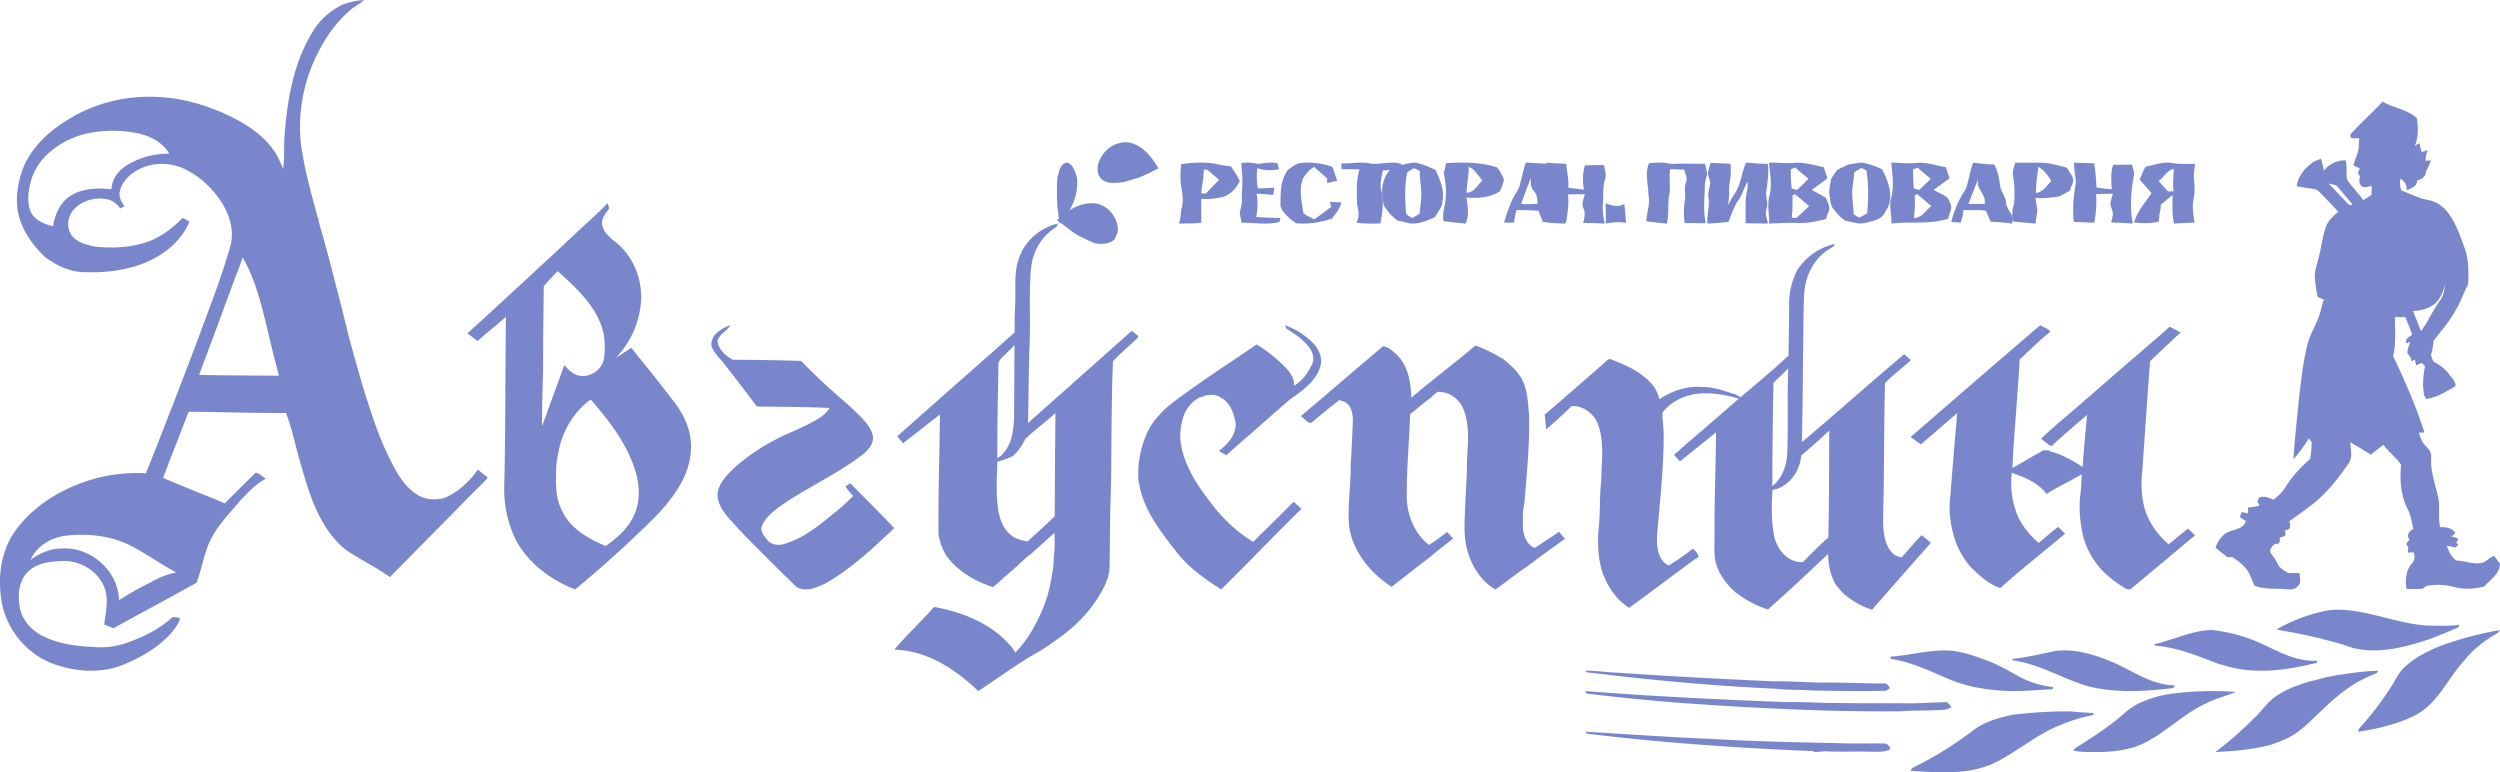 <svg xmlns="http://www.w3.org/2000/svg" viewBox="0 0 123 38"><g fill="#7986CB"><path d="M16.851.228A3.903 3.903 0 0 1 17.897 0c-.163.192-.41.286-.602.447-.967.8-1.607 1.902-2.045 3.043-.472 1.317-.631 2.751-.358 4.126.17 1.04.467 2.053.734 3.072l.031.045c.02.106.039.213.064.319.36 1.203.654 2.424.974 3.638.027.107.054.214.083.321.092.339.167.683.257 1.022.024.106.045.213.071.319a109.737 109.737 0 0 0 .821 2.915c.052.16.1.323.159.482.303.96.63 1.918 1.09 2.82.314.652.684 1.326 1.311 1.744.392.274.909.307 1.366.19.69-.28 1.237-.809 1.659-1.396.164.128.328.255.488.387-.082.1-.17.195-.258.29-.11.103-.218.207-.325.313-1.406 1.437-2.824 2.864-4.235 4.297-.676-.49-1.439-.848-2.129-1.317-.753-.572-1.234-1.404-1.6-2.243-.31-.772-.536-1.57-.762-2.367-.193-.72-.355-1.449-.617-2.149-1.596.007-3.193-.045-4.79-.061-.26.647-.503 1.3-.758 1.95-.172.434-.339.87-.501 1.308.85.357 1.701.708 2.559 1.048.16.07.321.135.481.206.487-.515 1.004-1 1.5-1.505.2 0 .343.205.52.288-.513.262-.9.691-1.286 1.1-.549.66-1.182 1.283-1.516 2.08-.27.626-.371 1.303-.612 1.938-1.355.761-2.732 1.488-4.092 2.242a7.176 7.176 0 0 0-.453-.181c.074-.615.246-1.265-.004-1.864-.317-.76-1.14-1.28-1.985-1.264-.623.009-1.33.08-1.779.545-.451.461-.492 1.16-.38 1.753.118.636.608 1.15 1.195 1.428.734.343 1.554.466 2.362.495a3.83 3.83 0 0 0 1.727-.206c.774-.275 1.528-.641 2.144-1.18.117-.152.312-.037.463-.026-.112.358-.362.655-.623.923-.626.617-1.414 1.064-2.238 1.39-1.077.419-2.306.327-3.38-.06-1.296-.48-2.26-1.646-2.527-2.954-.228-1.218-.094-2.548.648-3.59.99-1.38 2.598-2.268 4.266-2.66a8.31 8.31 0 0 1 2.167-.177c.428-1.073.847-2.149 1.267-3.225.482-1.248.962-2.497 1.43-3.749.504-1.373 1.038-2.738 1.437-4.143.236-.753-.007-1.566-.414-2.22-.46-.695-1.094-1.3-1.87-1.657-.72-.321-1.601-.31-2.286.09-.407.234-.774.6-.859 1.064-.047.258.095.497.238.702l-.208.113c-.157-.222-.382-.414-.664-.455-.663-.134-1.42.122-1.765.704-.2.358-.186.841.103 1.152.282.294.703.4 1.097.473.903.095 1.839.047 2.691-.28.62-.247 1.142-.664 1.604-1.126.12.044.229.115.34.176-.466 1.12-1.567 1.88-2.737 2.216a7.61 7.61 0 0 1-2.385.27c-.73.017-1.405-.32-1.973-.733-.717-.675-1.306-1.55-1.383-2.538-.058-.65.086-1.306.32-1.914.416-.968 1.223-1.733 2.13-2.285 1.295-.828 2.871-1.227 4.42-1.15 1.246.043 2.462.407 3.577.936.854.414 1.684.956 2.21 1.745.187.259.29.562.43.844.073-.495.03-.999.061-1.498.122-1.742.399-3.534 1.297-5.077A3.496 3.496 0 0 1 16.85.227zM4.04 6.625c-1.093.33-2.132 1.077-2.485 2.167-.146.504-.252 1.067-.065 1.574.175.453.667.66 1.121.762.09-.568.337-1.158.85-1.488.59-.382 1.34-.399 2.025-.333.007-.475.32-.89.713-1.15.624-.4 1.379-.601 2.127-.595-.307-.542-.905-.856-1.508-.995a6.065 6.065 0 0 0-2.778.058zm7.9 6.044c-.166.5-.374.985-.55 1.482-.141.386-.29.77-.427 1.156-.381 1.048-.782 2.09-1.167 3.137 1.309.033 2.619.028 3.929.041a68.29 68.29 0 0 1-.598-2.41c-.287-1.164-.578-2.353-1.186-3.406zM1.5 27.552c.462-.358 1.04-.584 1.637-.568 1.414-.042 2.71 1.19 2.715 2.552a13.427 13.427 0 0 1 1.58-.892 4.058 4.058 0 0 1 1.235-.484c-.856-.45-1.628-1.043-2.511-1.444-.915-.381-1.942-.474-2.924-.36-.738.095-1.437.517-1.731 1.196zM117.228 5c.536.328 1.217.371 1.683.818.065.447.077.936-.102 1.36.075-.045.152-.09.23-.138.025.152.066.3.114.447l.288-.104c-.055.171-.109.344-.1.526l.263-.017c-.071.184-.139.372-.25.533.003.257-.206.41-.43.449 0 .301-.297.4-.52.488.045-.249-.115-.446-.302-.574a1.19 1.19 0 0 0 .04.58c.435.162.85.387 1.31.47.374.065.716.28.954.584.4.5.611 1.12.831 1.719.232.582.22 1.228.198 1.846-.229.402-.355.857-.603 1.25-.298.556-.706 1.033-1.097 1.517-.028.24-.05.483-.135.711.039.107.078.215.12.322.284.15.556.335.754.598.134.188.336.358.342.61-.456.27-.921.557-1.45.637l-.096-.18c-.092-.48-.052-.967.043-1.441a7.991 7.991 0 0 1-.163-.152 1.986 1.986 0 0 0-.27.118 9.465 9.465 0 0 1-.07-.285c-.041.022-.123.066-.165.087a.6.6 0 0 0-.19-.38c-.04-.194.082-.397.119-.59l-.173.086c-.107-.225.146-.31.275-.43-.091-.296-.22-.577-.335-.862a8.1 8.1 0 0 1-.505-.007c-.018.639.066 1.291-.096 1.918.582 1.223 1.129 2.469 1.541 3.765l-.278.01c.087.21.139.452.306.616.158.156.334.35.305.597-.046.665.193 1.295.337 1.933.118.495-.015 1.014.11 1.508.274-.022.578.031.748.281l-.196.178a.84.84 0 0 1 .347.115l-.112.165c.026.033.076.102.1.136-.037.03-.11.092-.148.122a1.956 1.956 0 0 0-.416-.083c.097.27.227.562.469.72.394.015.777.178 1.172.13.273-.016.435-.283.689-.357.093.131.188.26.286.39-.02.509-.477.775-.774 1.114-.476.125-.977.158-1.456.032-.43-.117-.88-.14-1.319-.072-.104.008-.178.097-.259.152-.263.013-.527.02-.79.009-.073-.432-.036-.917.265-1.253.146-.143.154-.36.088-.545l-.284.01a1.399 1.399 0 0 1 .022-.29c-.184-.11-.045-.237.053-.347-.164-.2-.022-.433.188-.515-.076-.359-.13-.73-.309-1.052-.316-.655-.363-1.401-.29-2.116-.246-.356-.61-.63-.871-.983-.21.16-.418.32-.621.488-.327-.218-.67-.412-1.006-.611.01.352.128.753-.097 1.062-.353.486-.701.981-1.127 1.405-.524.563-1.177.97-1.784 1.427.082.181.07.463-.194.415-.013.109.067.317-.102.327l-.176.053c.045.187-.023.364-.231.302-.12.111-.262.239-.226.426.112.175.256.328.34.522.099.243.328.375.543.49.185.003.37.003.557.007-.006.213.11.507-.102.65-.173.22-.459.138-.694.137-.477-.042-.976.026-1.426-.177-.139-.287-.213-.618-.436-.854-.181-.22-.414-.383-.642-.544-.062 0-.185.003-.246.005-.198-.161-.413-.302-.594-.485.093-.21.202-.42.373-.576.311-.351.951-.203 1.124-.717-.1-.064-.199-.13-.292-.204l.078-.233c.109.015.222.034.33.064a7.264 7.264 0 0 1-.015-.29c.191-.022.385-.042.572-.098a10.642 10.642 0 0 0-.109-.213c.025-.047.073-.143.096-.19.235-.074.476.001.686.114a2.1 2.1 0 0 0 .633-.666 5.736 5.736 0 0 1 1.175-1.323c.059-.278.07-.563.086-.846a7.045 7.045 0 0 1-.144-.182 7.72 7.72 0 0 1-.758 1.03c.065-.997.18-1.992.272-2.987.111-.904.2-1.815.43-2.696.137-.525.443-.98.606-1.496.05-.196.104-.39.146-.589l.08-.068-.325-.15c-.093-.277-.112-.572-.146-.86-.052-.423.132-.817.215-1.222.117-.457.16-.935.325-1.377.118-.31.362-.534.611-.732-.3-.323-.604-.639-.908-.954a.73.73 0 0 0-.236-.164 14.6 14.6 0 0 1-.473-.065 3.29 3.29 0 0 0-.437-.069c.072-.53.452-.96.878-1.237.104-.041.21-.083.32-.118.054.195.103.39.144.59.251-.344.65-.522 1.064-.517.098.309.011.64.077.952.242.354.544.66.798 1.006l.404-.26.012-.429c-.182.003-.434.146-.551-.066-.104-.12-.04-.282-.035-.424a4.687 4.687 0 0 1-.098-.169c.03-.074.061-.147.093-.221a7.245 7.245 0 0 1-.31-.134c.058-.254.166-.49.241-.738.03-.2.021-.405.048-.606-.155-.008-.477.09-.448-.176.51-.563 1.071-1.074 1.596-1.623zm-2.664 4.029c.286.296.573.591.854.893.092.077.164.246.318.132a33.753 33.753 0 0 0-.781-.926c-.127-.049-.26-.07-.391-.1zm5.736 4.93c-.061.221-.114.449-.235.644-.252.496-.835.686-1.346.695.127.331.269.657.39.991.364-.47.588-1.036.946-1.511.187-.229.195-.538.245-.819zM54.8 7.134c.278-.127.634-.19.938-.07.655.235.961.76 1.262 1.217-.333.168-.66.343-1.02.475-.215.058-.425.124-.634.188-.349.053-.75.116-1.056-.06-.305-.203-.33-.537-.255-.818.1-.361.353-.713.764-.932zM52.134 8.32c.104-.21.29-.411.465-.276.206.108.31.42.389.706.095.949-.377 1.742-.853 2.25-.044-.265-.066-.538-.112-.802a11.375 11.375 0 0 1 0-1.456l.07-.249.041-.173zm5.981-.244c.61-.086 1.246-.122 1.85.018.193.041.39.07.59.086.172.23.311.478.445.727-.193.372-.516.768-1.028.818a2.662 2.662 0 0 1-.874.052c.015.393-.006.786.007 1.18-.366.041-.737.037-1.105.043.08-.208.095-.426.112-.643.118-.39.084-.802.002-1.195-.063-.36-.033-.725.001-1.086zm1.103.266c.02.394-.089.777-.117 1.168l.218.019c.226-.221.428-.46.664-.676-.194-.168-.394-.33-.585-.5-.045-.003-.135-.009-.18-.01zm1.856-.317c.284-.054.568-.01.85.038.305-.038.61-.099.918-.035.031.098.059.198.086.298-.357.071-.717.072-1.064-.055-.055.332-.031.664.022.994.273.006.545-.015.816-.033-.02.12-.038.24-.06.36-.272-.032-.544-.046-.815-.064.057.381.06.767-.02 1.145.397.038.796.034 1.193.056l-.053.195c-.613.153-1.242.028-1.863.03-.024-.16-.07-.317-.084-.48.032-.225.116-.443.102-.673-.02-.378.052-.753.017-1.13-.018-.215-.036-.43-.045-.646zm2.296.331c.157-.116.315-.24.505-.318.564-.092 1.144-.01 1.674.167.096.225.156.46.248.686a8.405 8.405 0 0 1-.507.112l.01-.217c-.207-.198-.431-.382-.645-.574-.244.134-.396.344-.537.55-.233.555-.077 1.148.006 1.715.14.136.36.205.53.316.288-.194.559-.405.836-.61l-.057-.254c.187.012.377.024.567.033-.071.297-.276.554-.48.799-.562.175-1.153.282-1.755.222-.328-.227-.642-.491-.765-.842.009-.605-.032-1.253.37-1.785zM66 8.034c.449.03.898-.086 1.341-.004.532.112 1.083-.14 1.608.036l.051.276c-.324.008-.646.026-.969.047-.054.34-.165.686-.06 1.027.12.524.046 1.059-.057 1.58-.395.006-.793.013-1.184-.04.177-.294.107-.617.033-.922.002-.567-.055-1.143.127-1.7a29.652 29.652 0 0 0-.89-.01v-.29z"/><path d="M68.377 8.371c.382-.19.786-.344 1.232-.371.363.06.695.212 1.02.36.222.483.448 1.008.345 1.534-.001.296-.235.53-.371.786-.378.181-.792.343-1.235.317-.195-.067-.402-.103-.604-.146-.292-.192-.494-.458-.673-.73-.152-.588-.149-1.248.286-1.75zm1.19-.094c-.112.067-.227.128-.33.204-.134.653-.118 1.322-.058 1.98.015.14.196.187.301.271a6.46 6.46 0 0 1 .362-.208c.044-.426.115-.854.072-1.282-.026-.278-.065-.554-.059-.833a47.99 47.99 0 0 1-.288-.132zM76.074 8c.326.033.652.045.98.058.035.393.14.782.107 1.179.257.034.514.069.773.09-.078-.399-.075-.802.047-1.197.31.006.622-.008.934-.013.04.234.135.473.052.708-.122.38-.07.776-.105 1.164-.03.34.018.677.094 1.011-.355-.02-.71-.026-1.064-.034.062-.239.125-.487.009-.722-.115-.228.026-.46.07-.685-.276-.006-.552.001-.827.01.056.468-.015.94-.102 1.403-.326-.018-.655-.005-.98-.042-.126-.406-.022-.823-.018-1.234-.01-.298.16-.584.091-.883a3.213 3.213 0 0 1-.06-.813z"/><path d="M71.148 8.027c.835-.053 1.7-.048 2.49.2.177.168.25.4.362.601-.041.2-.123.392-.208.582-.456.311-1.07.352-1.643.31.07.423.139.868-.039 1.28-.365-.03-.726-.083-1.09-.118-.08-.403.103-.787.107-1.187.04-.4-.02-.802-.094-1.197.049-.155.084-.313.115-.47zm1.106.176c.022.43-.088.853-.102 1.282.41-.024.533-.389.781-.599-.146-.19-.3-.376-.453-.563a16.63 16.63 0 0 1-.226-.12zM75.063 8c.343.004.683.05 1.029.052.142.233.193.49.242.744.023.272.068.548.225.793.162.239.093.531.266.766.138.197.16.424.175.645-.367.004-.726-.064-1.09-.08-.071-.182-.146-.364-.212-.547-.358-.035-.718-.033-1.077-.042-.068.202-.111.409-.124.618-.165.01-.333.004-.497-.002.104-.374.243-.74.397-1.104.116-.265.33-.5.388-.78.087-.356.176-.71.278-1.063zm-.223 2.04c.268.006.536.007.803-.014.007-.233-.032-.464-.197-.66-.162-.174-.116-.394-.134-.598-.167.421-.323.846-.472 1.272zm6.287-2.002a2.97 2.97 0 0 1 1.13.034c.54-.045 1.084.003 1.627-.02.047.166.07.337.116.503-.054.194-.113.39-.124.59-.008.612-.085 1.23.048 1.838-.349-.004-.697-.012-1.043-.014a4.102 4.102 0 0 1 .015-1.132c.051-.282-.059-.57.051-.848.096-.217-.033-.435-.09-.645-.23-.009-.456-.015-.683-.023-.072.424.03.853-.049 1.276-.09.465.007.941-.12 1.403-.338-.025-.67-.075-1.005-.11.008-.427.204-.844.105-1.272-.005-.528-.187-1.066.022-1.58zM85.904 8c.359.03.718.059 1.08.064.046.424-.015.849-.07 1.27-.083.32.115.642-.005.961-.083.235.036.47.072.702-.367.002-.733-.01-1.1-.016.011-.426-.011-.854.015-1.28.053-.255.107-.51.09-.769-.184.294-.25.631-.455.916-.24.326-.333.71-.49 1.067-.344.04-.689.07-1.034.085-.041-.434.118-.863.052-1.295-.049-.227.058-.446.085-.669-.019-.175-.096-.343-.11-.519.02-.172.075-.34.126-.507.327.015.652.035.98.046.024.3.022.6-.033.897-.074.382.006.773-.103 1.15.112-.167.194-.348.306-.516.347-.48.364-1.067.594-1.587zm1.131.005c.41-.025.82.052 1.23.01.503-.053.979.12 1.46.207.062.184.125.366.186.55-.254.196-.515.387-.776.575.238.122.474.247.698.387.102.247.26.504.097.76a2.648 2.648 0 0 0-.089.285c-.451.1-.91.213-1.382.19-.473-.012-.945.012-1.416.031.01-.477-.12-.958.03-1.427.118-.52.006-1.047-.038-1.568zm1.073.322c0 .315.004.63.045.943.086.025.175.052.265.077.194-.178.373-.368.562-.55-.217-.184-.441-.363-.65-.553l-.222.083zm.201 1.236l-.113.037c-.004.372 0 .745-.041 1.116l.226.01.629-.585c-.239-.19-.447-.403-.7-.578zm2.624-1.468c.227-.026.447-.09.678-.095.35.054.674.19.99.328.293.586.563 1.261.278 1.889-.129.196-.207.44-.455.55a2.949 2.949 0 0 1-.918.233c-.241-.035-.476-.092-.714-.137a2.108 2.108 0 0 1-.563-.56c-.192-.191-.17-.453-.214-.688-.05-.27.038-.536.07-.803.1-.15.189-.309.308-.45.173-.1.361-.176.54-.267zm.292.381c-.013.234-.04.467-.076.7-.062.456.043.91.048 1.365.096.054.181.135.298.159.127-.061.247-.135.368-.206.068-.7.073-1.407-.032-2.106a8.504 8.504 0 0 1-.25-.127c-.12.072-.239.143-.356.215z"/><path d="M93.048 8c.411.002.822.064 1.233.019.499-.06.964.139 1.448.2.065.186.13.37.187.557-.257.192-.519.38-.781.565.28.176.701.268.781.587.205.272-.026.552-.061.832-.898.289-1.867.131-2.797.24.012-.375-.083-.749-.052-1.12.206-.617.106-1.254.042-1.88zm1.077.335c.002.31.006.62.036.93l.262.08c.196-.178.377-.368.575-.545-.22-.183-.443-.364-.654-.553l-.219.088zm.197 1.213l-.125.077c.05.367-.008.735-.025 1.103.405-.022.577-.387.85-.59-.233-.197-.461-.398-.7-.59zM97.08 8a8.64 8.64 0 0 0 1.034.095c.19.33.234.692.297 1.048.022.281.262.514.283.797.004.24.182.437.286.654.02.135.014.27.02.406a9.373 9.373 0 0 0-1.057-.09c-.09-.177-.142-.365-.243-.539-.356-.061-.733-.022-1.096-.032a9.168 9.168 0 0 0-.04.278 4.19 4.19 0 0 0-.087.331L96 10.925c.146-.56.366-1.11.71-1.615.162-.429.208-.88.37-1.31zm-.236 2.038c.265-.003.53-.002.796-.007.116-.455-.472-.768-.307-1.23-.176.409-.327.824-.489 1.237zM99.155 8c.52.018 1.043-.014 1.563.021.316.06.628.133.935.22.123.098.172.24.254.36.11.153.122.317.04.48-.044.097-.08.197-.103.297-.174.099-.353.19-.525.29-.387.043-.775.118-1.166.063.006.203.059.403.086.605-.019.222-.074.441-.088.664-.384-.03-.764-.072-1.145-.108-.01-.285-.02-.572.084-.847.04-.463.035-.932-.048-1.393-.037-.221.049-.439.113-.652zm1.134.205c-.056.428-.12.857-.119 1.288.377-.055.538-.368.748-.588a1.889 1.889 0 0 0-.629-.7z"/><path d="M102.045 8c.33.018.66.024.99.03.053.394.1.787.108 1.183.243.063.5.07.753.104-.014-.405-.068-.818.078-1.213.306.005.613.002.92-.008.035.155.086.31.106.468-.153.8-.224 1.63-.066 2.436a13.56 13.56 0 0 0-1.065-.048c.03-.14.07-.277.089-.417-.02-.172-.1-.334-.126-.506.022-.169.082-.332.121-.498-.276.003-.553.01-.828.022.038.469.002.94-.087 1.404-.335-.008-.67-.034-1.005-.042-.077-.639-.01-1.286.1-1.918-.015-.334-.099-.662-.088-.997zm3.529.2c.432-.082.87-.268 1.32-.174.364.059.737.038 1.106.035a20.92 20.92 0 0 1-.045.336c-.051.295.027.591.015.888.03.33-.114.648-.08.979.001.229.05.455.085.683L106.96 11c-.102-.464-.074-.935-.066-1.404-.2.151-.388.312-.58.469l-.022.27a2.536 2.536 0 0 0-.077.565c-.397.104-.81.083-1.215.049.14-.539.539-.976.857-1.441-.192-.23-.396-.454-.589-.682.113-.202.161-.442.306-.626zm.633.707c.154.17.297.346.46.51.09-.002.183-.004.277-.004-.068-.367.005-.737.004-1.105-.344.084-.482.412-.741.6zm-78.029 2.716c.565-.547 1.169-1.055 1.714-1.623l.082.248c-.146.217-.342.428-.355.703.001.392.317.673.595.905.91.67 1.389 1.828 1.327 2.941a4.487 4.487 0 0 1-1.242 2.81c.255-.161.51-.324.755-.498a111.05 111.05 0 0 1 2.029 2.556c.305.375.558.793.727 1.247.023.08.048.159.074.238.263.895.056 1.865-.4 2.662-.671 1.198-1.742 2.093-2.72 3.033A63.495 63.495 0 0 1 28.298 29c-1.204-.46-2.3-1.29-2.921-2.433a5.72 5.72 0 0 1-.57-2.582c.07-2.797.046-5.597.086-8.395-.46.403-.941.782-1.398 1.188-.166-.125-.327-.256-.495-.378a571.35 571.35 0 0 0 5.178-4.777zm-.74 1.717c-.236.242-.466.488-.685.744-.013 1.364-.037 2.727-.032 4.091-.026.932-.056 1.865-.052 2.798.363-1.004.731-2.007 1.095-3.01.177.192.361.398.616.487.59.21 1.31-.27 1.343-.89a4.159 4.159 0 0 0-.004-1.034c-.24-1.35-1.315-2.309-2.281-3.186zm.061 8.782c-.056.278-.114.556-.13.84-.019.718-.071 1.48.273 2.139.395.889 1.292 1.399 2.152 1.76.564-.376 1.086-.852 1.381-1.472.33-.677.31-1.474.096-2.182-.404-1.356-1.292-2.497-2.209-3.55-.816.582-1.352 1.495-1.563 2.465zM79 10c.3.118.615.214.915.032.038.31.065.623.085.937-.33-.07-.662-.032-.992.031L79 10zm-27 .835c.497-.467 1.119-.875 1.8-.832.592.019 1.138.565 1.196 1.211.027.217-.088.401-.176.582-.286.226-.642.234-.976.168-.367-.164-.739-.326-1.077-.552-.255-.195-.503-.399-.767-.577zm-1.823 1.763c.301-.795 1.03-1.404 1.87-1.598l-.063.158a2.594 2.594 0 0 0-1.006 1.122 5.383 5.383 0 0 0-.17.463 3.784 3.784 0 0 0-.075.402c-.127 1.318-.015 2.648-.086 3.97-.037 1.233-.043 2.466-.068 3.7 1.7-1.513 3.403-3.022 5.102-4.536.104.083.212.162.318.246.01.116-.12.172-.186.248-.356.33-.727.648-1.056 1.003-.063 1.548-.065 3.097-.081 4.646.006 1.33-.068 2.658-.067 3.989-.014.568-.002 1.137-.028 1.705a2 2 0 0 0-.08.369l-.024-.014a3.16 3.16 0 0 1-.095.278 6.463 6.463 0 0 1-1.636 2.128c-.474.424-1.007.777-1.537 1.129-1.078.585-2.053 1.33-3.08 1.994-1.111-1.07-2.517-2-4.129-2.035.615-.733 1.325-1.385 1.956-2.105 1.444.259 2.902.858 3.84 2.006l.158.24c.072-.078.146-.156.215-.236.45-.51.773-1.109 1.052-1.72.166-.379.304-.769.402-1.17.064-.281.118-.564.155-.85.064-.257.054-.522.07-.784.063-.37.037-.749.035-1.122-.4.327-.769.689-1.158 1.028-.41.297-.738.683-1.138.99-.257.203-.464.462-.74.642-.829-.274-1.634-.717-2.178-1.404-.278-.347-.428-.775-.497-1.207-.012-1.959.046-3.918.077-5.877-.615.458-1.206.944-1.816 1.408l-.29-.335c1.842-1.644 3.705-3.268 5.549-4.91l.232-.208c-.02-.5.01-1 .026-1.498.029-.753-.08-1.54.227-2.255zm-.63 4.753c-.164.183-.446.34-.423.618-.027 1.526-.063 3.052-.054 4.578.31-.191.51-.497.638-.827l.071-.238c.056-.281.1-.566.11-.853.015-1.218.014-2.436.026-3.653-.12.126-.242.253-.367.375zm.896 4.247c-.16.319-.348.63-.636.856-.239.103-.482.2-.738.259-.02.839-.084 1.686.065 2.517.095.382.234.778.548 1.043.233.23.56.315.875.368.443-.418.909-.814 1.336-1.247.006-1.692.018-3.384.036-5.075-.48.443-1.013.83-1.486 1.28zm37.987-8.314A2.96 2.96 0 0 1 90.282 12l-.1.153c-.671.327-1.152.994-1.327 1.727-.101.359-.092.736-.112 1.105-.038 2.257-.038 4.514-.089 6.77 1.689-1.43 3.342-2.902 5.033-4.329.106.1.215.196.326.293-.41.392-.884.72-1.27 1.131-.06 2.193-.03 4.388-.095 6.581.003.661.02 1.464.598 1.892.1.037.202.075.305.11.339-.361.642-.754.993-1.102.154.123.307.245.456.375A423.521 423.521 0 0 0 92.108 30c-.517-.153-.986-.445-1.403-.789l-.148-.166a17.504 17.504 0 0 1-.254-.305 3.084 3.084 0 0 1-.357-1.492c-.976.928-1.959 1.851-2.967 2.742a5.558 5.558 0 0 1-1.6-.853c-.417-.369-.765-.828-.939-1.369-.15-.527-.071-1.08-.085-1.62-.006-1.625.059-3.25.073-4.875-.59.478-1.184.95-1.776 1.425l-.292-.32c1.056-.93 2.134-1.83 3.185-2.765-.706-.212-1.458-.33-2.19-.22-.598.108-1.18.408-1.558.901-.018.346.055.69.055 1.037.012 1.69-.19 3.37-.328 5.05-.015.524.042 1.2.58 1.442.408-.257.812-.527 1.192-.828.106.126.268.235.268.42-.183.099-.348.226-.515.348-.965.714-1.923 1.437-2.892 2.142-.606-.38-1.035-1.001-1.29-1.67-.235-.672-.267-1.398-.227-2.104.102-.82.048-1.648.14-2.468.01-.96.185-1.973-.198-2.886-.231-.482-.714-.81-1.242-.805-.418.389-.83.788-1.27 1.15-.014-.243-.046-.484-.07-.726.974-.823 1.929-1.67 2.894-2.504.114-.078.212-.283.374-.21.725.28 1.477.608 2.003 1.216.19.207.297.473.374.742.618-.412 1.351-.661 2.094-.598.574-.018 1.11.208 1.653.36.075.059.164.095.25.143.785-.683 1.598-1.336 2.355-2.052.01-.834.026-1.667.031-2.5a3.505 3.505 0 0 1 .402-1.709zm-1.175 5.557a261.727 261.727 0 0 0-.056 5.08c.485-.383.7-1.006.735-1.618.048-1.393-.007-2.79.05-4.184-.237.247-.495.472-.729.722zm1.364 3.57c-.064.801-.62 1.555-1.415 1.7-.04.703-.06 1.412.057 2.11.097.73.662 1.48 1.44 1.433.413-.405.81-.832 1.252-1.204.045-1.755.035-3.511.047-5.267-.45.42-.908.834-1.38 1.227zm-53.613-5.377c-.07-.54.476-.875.918-1.034-.143.306-.55.422-.622.788.057.414.402.72.75.91a143.2 143.2 0 0 1 3.362.058c.767.802 1.597 1.54 2.437 2.265.396.409.89.782 1.075 1.339.122.437-.214.802-.536 1.044-1.288.986-2.799 1.63-4.111 2.578-.33.259-.683.547-.81.96-.048.247.148.44.282.622.157.221.448.257.7.235 1.074-.268 1.931-1.017 2.765-1.7.273-.213.514-.46.764-.697-.136-.15-.278-.295-.386-.467l.241-.161c.715.743 1.459 1.46 2.165 2.211-1.049.982-2.103 1.986-3.36 2.706-.436.207-.989.467-1.45.186a112.84 112.84 0 0 1-2.784-2.773c-.402-.483-.946-.913-1.083-1.555-.113-.536.273-.984.612-1.349.754-.734 1.653-1.3 2.597-1.763.653-.292 1.324-.56 1.918-.964a1.59 1.59 0 0 0 .37-.4c-1.195-.06-2.39-.053-3.583-.075a160.182 160.182 0 0 0-1.714-2.234c-.206-.22-.403-.449-.517-.73zM63.23 16c.533.205 1.045.514 1.433.949.258.294.423.72.29 1.113-.194.612-.711 1.026-1.2 1.388-.397.254-.727.6-1.092.9-.765.692-1.559 1.35-2.321 2.046a4.591 4.591 0 0 1-.367-.21c.415-.324.846-.776.821-1.355-.084-.486-.259-1.022-.719-1.258-.238-.195-.544-.147-.822-.11l.017.04c-.093.01-.183.029-.27.059-.318.177-.571.457-.726.793-.15.398-.222.825-.203 1.252.128 1.33.949 2.435 1.739 3.438.533.63 1.144 1.2 1.85 1.616.654-.665 1.333-1.303 1.984-1.972.131.113.267.222.385.35-1.334 1.3-2.617 2.657-3.947 3.961-.831-.53-1.657-1.112-2.258-1.92-.708-.913-1.451-1.861-1.725-3.021-.027-.133-.046-.266-.086-.395a4.562 4.562 0 0 1 .095-1.35c.147-.69.422-1.373.913-1.88.477-.54 1.09-.92 1.659-1.346.075-.053.152-.104.228-.155.962-.683 1.954-1.32 2.924-1.99.507.328.993.703 1.418 1.14.223.245.444.536.417.894.42-.244.709-.659.905-1.104.09-.246.024-.525-.125-.73-.294-.427-.737-.708-1.16-.979-.015-.04-.042-.123-.057-.164z"/><path d="M94 21.503c2.122-1.838 4.245-3.676 6.38-5.503.162.107.387.152.495.322-.536.423-1.01.91-1.51 1.369-.09 1.78-.274 3.554-.353 5.333.518-.276 1.006-.598 1.529-.867l.31-.002-.013.045c.094.025.188.05.284.08.48.172.925.418 1.342.699.063-.858.137-1.716.223-2.571-.584.509-1.181 1.003-1.742 1.533a10.599 10.599 0 0 1-.143-.05c-.126-.106-.255-.207-.384-.307.696-.67 1.467-1.265 2.183-1.916.844-.709 1.656-1.45 2.5-2.16.548-.477 1.106-.945 1.645-1.434l.241.123c.1.054.197.108.302.158-.504.467-1.001.94-1.503 1.408-.14 1.778-.255 3.557-.379 5.336-.082.72-.06 1.46.183 2.151a3.796 3.796 0 0 0 1.11 1.527c.321-.25.625-.518.948-.767.119.107.235.219.352.33-1.054.864-2.087 1.751-3.14 2.617-.07.078-.172.028-.256.014a6.225 6.225 0 0 1-1.132-.86 4 4 0 0 1-.972-1.69c-.165-.693-.232-1.407-.142-2.114.045-.324.043-.65.071-.974-.57.337-1.182.61-1.737.972-.405-.547-1.067-.823-1.71-1.04a4.261 4.261 0 0 0 .193 1.862c.202.62.631 1.151 1.13 1.587.312-.272.625-.542.959-.79.11.112.222.223.337.333-1.055.9-2.16 1.744-3.183 2.676-.493-.159-.9-.502-1.263-.845-.415-.376-.702-.858-.91-1.359-.263-.741-.392-1.538-.29-2.316.109-1.364.22-2.727.34-4.09-.594.514-1.192 1.025-1.784 1.542-.17-.12-.34-.243-.511-.362zM72.59 17c.494.174.958.418 1.404.69.328.274.655.567.87.941.28.501.301 1.087.357 1.645.057 1.507-.104 3.01-.224 4.51-.095.356-.064.73-.07 1.096.006.42.16.9.575 1.078.405-.26.807-.523 1.203-.798.096.118.195.234.295.35-.625.433-1.236.886-1.844 1.342-.538.367-1.048.77-1.58 1.146-.742-.42-1.208-1.21-1.407-2.024-.14-.561-.125-1.146-.093-1.719.017-.87.106-1.736.1-2.605.044-.818.139-1.67-.148-2.457-.169-.474-.593-.852-1.098-.906-.246-.082-.385.174-.559.293-.338.255-.66.53-.992.792-.042 1.273-.161 2.543-.165 3.817-.055.978.311 2.007 1.094 2.62.307-.197.6-.416.89-.636l.297.317c-.362.304-.754.573-1.105.891-.647.49-1.281.994-1.923 1.489-1.037-.678-1.915-1.722-2.091-2.986-.086-1.024.098-2.046.078-3.07.055-.705.073-1.41.108-2.115-.004-.283-.042-.592-.242-.807-.107-.125-.276-.156-.42-.213-.475.363-.932.75-1.393 1.13-.195-.004-.34-.233-.507-.338 1.356-1.137 2.69-2.3 4.045-3.436.256.012.465.233.653.395.581.54.72 1.375.736 2.135 1.039-.873 2.117-1.694 3.156-2.567zm42.017 13.018c1.726-.154 3.34.749 5.057.766.445-.002.894.026 1.336-.053l-.053.136c-.5.21-.999.428-1.508.61l-.233.075c-1.26.394-2.638.689-3.906.17-.31-.09-.62-.182-.934-.253-.78-.216-1.574-.352-2.366-.497a8.092 8.092 0 0 1 2.607-.954zm-7.844 1.455c.698-.202 1.396-.498 2.138-.471a8.64 8.64 0 0 1 1.888.462c1.043.405 2.022 1.112 3.204 1.042l.007.106-.22.046c-1.414.341-2.934.522-4.347.081-.08-.021-.16-.042-.24-.061-1.027-.389-2.06-.833-3.177-.914l-.016-.082c.263-.033.514-.121.763-.209zm13.293.309A17.08 17.08 0 0 1 123 31c-.098.183-.3.232-.451.343-.468.314-.925.664-1.277 1.123-.643.686-1.069 1.568-1.746 2.22-.563.545-1.308.8-2.03 1.01-.492.133-.992.24-1.496.304l.08-.164a15.494 15.494 0 0 0 1.618-2.13c.18-.299.333-.623.587-.862.506-.489 1.14-.8 1.771-1.062zm-18.919.244c.978-.118 1.926.187 2.783.543 1 .42 1.892 1.132 3.08 1.15l-.073.132c-1.348.166-2.745.25-4.075-.06a11.72 11.72 0 0 0-.253-.068c-1.205-.383-2.274-1.051-3.571-1.232L99 32.426c.723-.09 1.43-.252 2.137-.4zm-8.116.279c.84-.052 1.648-.277 2.493-.3.852-.045 1.638.27 2.384.544.537.213 1.007.506 1.505.769a4.27 4.27 0 0 0 1.597.48l-.004.11c-.952.046-1.914.157-2.863.04-.372-.024-.732-.102-1.094-.165l-.338-.09a7.49 7.49 0 0 1-.683-.225c-.972-.4-1.915-.895-3.018-1.054l.021-.11zm21.909.921c.685-.102 1.374-.21 2.07-.226-.033.146-.186.156-.295.213-.925.369-1.71.996-2.406 1.675-.509.459-.967.982-1.57 1.33-.309.186-.654.295-.99.422-.893.234-1.819.317-2.739.36a18.312 18.312 0 0 0 1.89-1.653c.419-.383.714-.893 1.224-1.178.444-.297.961-.462 1.469-.63.196-.044.393-.094.59-.147.109-.027.223-.054.333-.085.14-.025.283-.045.423-.08zM78 33.001c.528-.013 1.047.083 1.574.094 2.565.181 5.135.31 7.706.427.774-.02 1.543.054 2.318.062 1.037-.013 2.074.042 3.112.043.156-.01.198.147.29.219l-.206.142a91.665 91.665 0 0 1-3.67-.018c-.585-.046-1.176-.008-1.755-.085-2.986-.131-5.96-.407-8.916-.765-.152-.036-.367.018-.453-.119zM78 34c3.25.258 6.512.412 9.775.54.896-.017 1.787.051 2.682.048 1.206.02 2.413.004 3.62.017.571-.01 1.142-.05 1.715-.061a.633.633 0 0 1 .208.271c-.1.035-.197.076-.302.1-.73.058-1.465.028-2.194.082-3.242.026-6.48-.124-9.707-.336a105.326 105.326 0 0 1-5.745-.539L78 34zm28.518.18a15.45 15.45 0 0 1 3.482-.137c-.48.207-.997.317-1.462.566-1.234.555-2.172 1.648-3.444 2.122-.69.225-1.416.283-2.134.266-.322.008-.645.002-.96-.073.096-.14.256-.204.39-.298.765-.48 1.522-.986 2.201-1.595.547-.477 1.245-.693 1.927-.852zm-7.473.979c.958-.1 1.922-.178 2.888-.155.35.038.704.06 1.058.077l.009.096c-.658.118-1.294.343-1.905.61-.99.45-1.832 1.154-2.79 1.66-1.316.705-2.868.57-4.305.476l.067-.13a17.61 17.61 0 0 0 3.035-1.876c.568-.42 1.261-.61 1.943-.758zM78 36c2.01.118 4.02.26 6.034.347 2.151.126 4.309.174 6.464.217.77.035 1.539 0 2.309.018.081.084.207.16.192.278-.297.167-.677.126-1.021.123-.741-.021-1.483.021-2.222-.022-.172.025-.346.032-.517.039l-.004-.045c-3.736-.152-7.47-.407-11.165-.86L78 36z"/></g></svg>